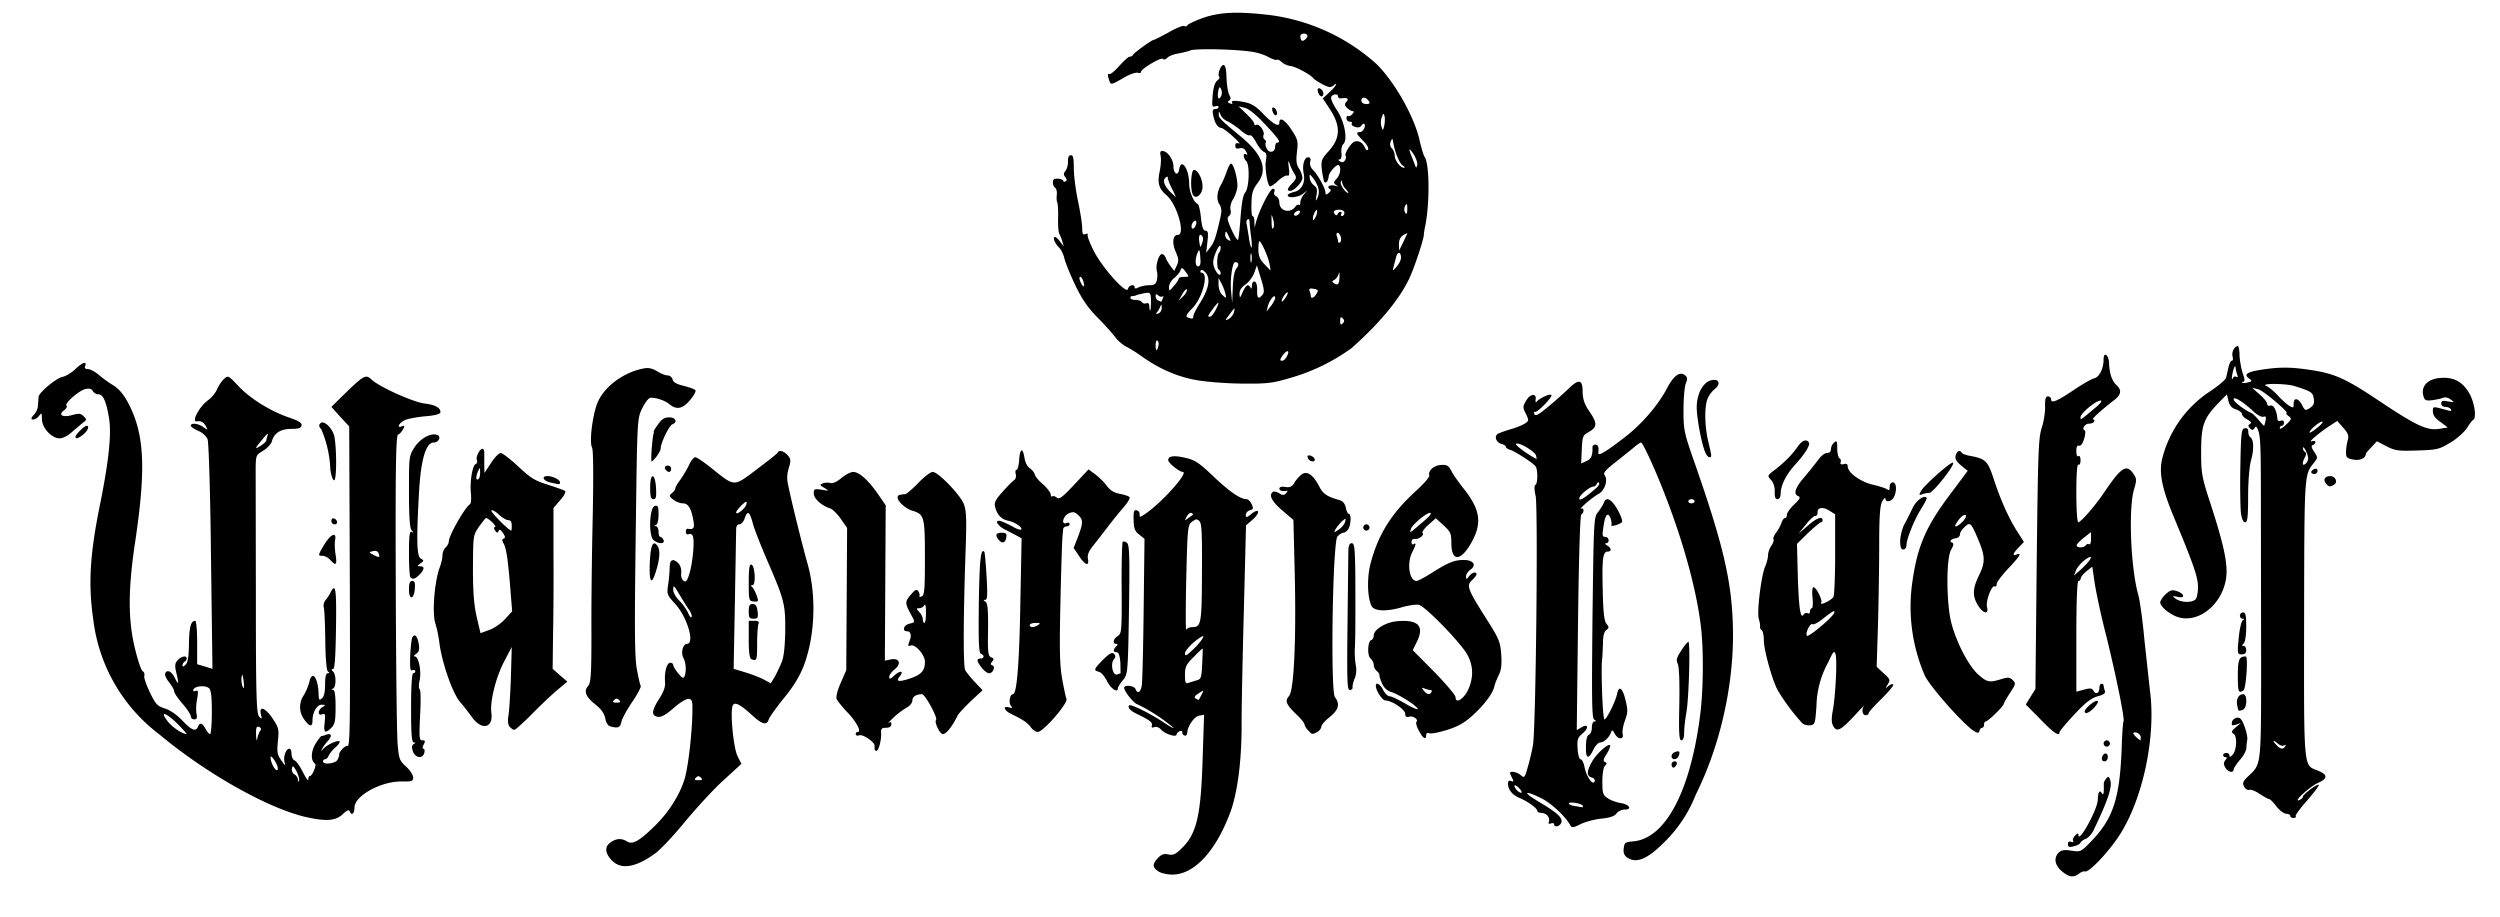 <svg xmlns="http://www.w3.org/2000/svg" version="1.0" viewBox="0 0 11920 4370">
  <defs/>
  <g >
    <path d="M9831 4154c-34-29-40-63-15-89 13-12 27-14 61-9 45 7 45 6 101-52 98-105 129-200 138-433 2-67 6-127 9-131 7-11-37-225-84-415-23-88-46-197-53-242l-12-81-27 21c-15 12-28 28-28 35-1 6-5 12-11 12s-10 95-10 264v264l37-10c30-8 38-7 45 6 11 20 28 11 28-15 0-10 5-19 10-19 6 0 10 4 10 9s3 16 6 25c4 11-5 18-34 26-30 8-58 29-111 86-39 42-71 80-71 85 0 23-29 3-92-62l-69-70 23-37 23-37 6-595c6-529 8-601 24-650 10-30 17-76 16-102-1-36 3-48 14-48 8 0 15 7 15 15 0 20 29 8 113-49 38-25 79-49 92-52 25-6 45-47 45-91 0-39 25-21 26 18 2 51 14 85 35 105 26 23 23 45-7 69-70 54-114 95-104 95 6 0 8 5 5 10-3 6-14 10-25 10-19 0-36 26-20 32 5 2 3 20-3 41-7 23-17 35-24 32-9-3-13 6-13 26 0 18 4 28 10 24s10 5 10 20-4 24-10 20-10 43-10 134c0 79 4 141 9 141 13 0 83-81 125-144 82-121 106-136 140-84 14 21 14 29 1 72-27 90-16 372 20 501 8 28 21 122 29 210l27 248c30 222-35 523-149 695-53 80-146 177-162 167-4-2-16 2-26 10-28 21-49 18-83-11zm376-639c0-15-26-30-35-20-4 4 22 30 34 35l1-15zm-255-830c28-32 21-40-14-13-17 13-35 35-40 48l-9 24 23-20c12-10 30-28 40-39zm-7-85c4-6 11-8 16-5 5 4 9-8 9-26v-32l-32 25c-18 14-34 30-36 36-5 15 34 16 43 2zm48-658c24-20 32-32 22-32-22 0-95 61-95 79 0 15-4 18 73-47zM5522 4154c-28-19-28-34-1-63 16-17 29-22 50-17 24 5 35-1 69-35 66-67 86-154 94-417l7-214-22 4c-24 3-57 50-58 81-1 11-7 17-13 14-7-2-12-9-11-15 2-6-4-9-12-6-8 4-15 11-15 16 0 15-52-1-73-22-10-12-24-17-33-13-12 4-15 2-12-8 5-14-11-26-69-54-33-15-49-32-39-42 7-7 97 37 164 81 29 20 50 31 47 26a816 816 0 00-170-111c-18-4-65-62-65-80 0-15 48-10 54 6 9 25 25 17 30-17 3-18 7-183 9-366l4-333-25-20c-21-16-26-29-27-70-1-40 2-49 14-46 9 1 15 10 15 20-2 15 2 14 30-5 82-58 206-198 175-198-16 0-69-43-69-56 0-20 27-24 82-11 45 10 65 23 133 88 77 73 129 109 158 109 8 0 19 11 25 24 9 20 8 25-9 29-10 3-19 13-19 22 0 14 4 14 27-5 39-31 43-5 5 28l-31 27-10 395c-6 217-11 463-11 545 1 178-19 336-55 431-69 184-172 294-275 294-25 0-56-7-68-16zm207-842c12-23 12-23-14-6-19 12-23 19-13 25 7 4 13 7 14 6l13-25zm-24-68c21-5 24-12 27-77 2-40 3-73 2-75 0-1-20 17-42 40-37 36-42 48-42 86 0 36 3 43 16 38l39-12zm27-197c8-15 7-17-5-10-36 21-77 63-77 79 0 14 8 10 36-17 20-18 40-42 46-52zm-47-57c42 0 45-15 46-259 1-186-1-235-12-246-12-12-17-11-36 3-20 16-21 26-27 272-3 140-3 249 0 243 3-7 16-13 29-13zm3-536c2-1-1-5-7-8-5-4-15 4-22 16-12 22-11 22 7 8l22-16zM2917 4102c-33-34-35-66-5-86 27-19 52-20 78-4 26 17 59-2 135-77 65-64 119-150 140-224 16-55 33-198 36-301 2-67 0-75-17-78-11-1-40 16-71 43-36 32-60 45-75 43-33-5-32-27 3-83 23-35 32-60 30-83-4-47 8-92 25-92 8 0 14 5 14 11s11 24 24 40c19 23 25 25 30 13 9-24 7-63-5-86-14-25-3-68 16-68 40 0 1-130-57-192-38-42-39-45-32-93 4-27 7-65 7-82 1-36 16-42 42-17 9 10 15 29 13 46s3 32 12 38c11 7 17-1 28-38 15-53 24-148 16-174-3-10-11-15-20-11-8 3-14-1-14-11 0-9 3-15 8-15 28 5 34-3 29-33-10-63-25-88-51-88-13 0-34-8-46-18-20-16-21-19-6-31 9-7 16-18 16-23s11-24 24-41c13-18 31-49 41-69 9-21 23-38 30-38s41 23 76 51c115 92 105 91 217 7 53-40 99-76 100-80 6-14 29-8 47 12 16 18 17 25 6 61-9 30-10 54-2 87 16 78 69 292 92 372 42 151 35 338-17 480-20 52-47 98-95 157-38 47-71 93-74 104-9 29-31 23-78-20-59-54-85-67-94-46-12 32 4 199 23 239l19 38-85 78c-47 42-129 132-184 198-54 66-118 134-142 151-94 68-163 79-207 33zm425-394c-9-9-15-9-24 0s-7 12 12 12 21-3 12-12zm386-553c10-26 15-78 16-150 1-125-5-147-89-340-28-66-58-141-65-168-16-59-25-65-39-27-5 17-17 30-25 30-10 0-16 9-16 23l-6 344-6 322 53 16c30 9 70 24 89 34l35 19 19-31c10-18 25-50 34-72zm-445-251c-10-14-30-47-45-72-24-41-28-44-28-21 0 15 12 36 29 53 16 16 35 42 42 59s15 25 17 18c2-6-4-23-15-37zm276-500c3-17 0-16-23 5-14 14-26 29-26 34 0 17 45-20 49-39z"/>
    <path d="M3583 3143c-9-3-13-32-13-94v-89h26c20 0 25 4 20 16-3 9-6 51-6 95 0 77-2 83-27 72zM3570 2915c0-28 4-35 19-35 14 0 20 9 23 35 4 31 1 35-19 35s-23-5-23-35zM3570 2777c0-66 3-88 13-85 17 6 22 98 5 98-8 0-9 3-3 8 6 4 15 22 22 39 11 31 10 33-13 31s-24-5-24-91zM7756 4087c-12-9-17-23-14-42 3-27 7-30 42-33 154-11 273-231 321-592 17-125 19-322 4-440-21-171-84-400-172-625-47-121-104-245-113-245-3 0-21 12-39 28l-89 71c-43 34-53 47-45 57 17 21 1 73-29 89-15 8-43 29-62 46s-29 29-22 25 12-1 12 8c0 8-4 16-10 18s-12 198-16 516l-6 513 21-12c32-21 39 0 8 27-25 21-28 30-25 74 2 29 8 50 14 50 7 0 15 17 19 37 8 45 40 90 48 69 3-8-2-16-14-19-25-7-24-30 2-76 22-38 76-87 86-78 3 3-4 22-16 41-16 25-18 35-9 39 10 4 11 7 1 18-8 7-13 39-13 76 0 56 3 64 26 79 14 10 42 20 62 23 42 7 56 31 18 31-13 0-31 8-38 18-9 13-31 21-71 25-32 3-77 15-100 26-38 19-42 19-51 4-23-42-95-108-141-129-82-39-85-27-6 20 89 53 114 77 105 99-7 18-34 24-34 7 0-5-7-7-15-4-10 4-14 2-10-7 7-20-10-41-34-43-12 0-21-5-21-9 1-12-44-45-84-62-36-15-56-40-56-70 0-11 5-15 15-11 13 4 13 2 5-14-5-10-10-21-10-24 0-12 34-5 51 10s19 13 33-37c9-30 20-77 25-105 14-75 25-1127 13-1189-7-30-7-51-1-53 11-4 12-72 1-88-10-15-96-71-121-79-12-3-21-10-21-15 0-4-9-10-20-13-26-7-37-36-19-48 8-5 37-15 64-23 28-8 58-21 68-28 17-12 17-15 2-46-15-29-15-34 2-62 19-33 50-36 45-5-2 11 1 16 5 10 13-16 62-39 70-32 8 9-69 87-79 81-4-3-5 2-2 10 5 12 19 4 65-34 33-27 76-66 96-85 51-50 69-47 69 13 1 36 8 58 33 95 38 55 37 74-4 97-28 15-30 21-33 83l-3 67 26-12c22-10 29-26 28-65-1-7 5-13 13-13 14 0 18 12 15 38-3 19 28 2 118-67 85-64 165-155 210-241 32-60 61-81 86-60 11 9 12 17 3 38-6 15-11 73-11 128 0 98 3 108 58 265 136 391 175 564 178 789 3 261-62 548-178 780a643 643 0 01-146 222c-84 85-138 108-183 75zm-210-246c-7-11-66-20-66-10 0 4 12 10 28 12l35 6c5 0 6-3 3-8zm-301-81c-10-11-20-18-23-15-7 6 18 35 31 35 5 0 2-9-8-20zm835-1370c0-5-7-10-15-10s-15 5-15 10c0 6 7 10 15 10s15-4 15-10zm-467-65c10-9 15-20 11-23-3-4-9-1-11 6-3 6-9 12-15 12-18 0-68 41-68 57 0 14 26-2 83-52zm-289-153c-6-20-82-65-96-56-7 5 57 52 99 73l-3-17zM9860 4025c0-11 5-15 16-11 8 3 12 2 9-4-4-6 1-17 9-26 11-11 16-12 16-3 0 43 90-119 92-166 2-39 8-50 19-34 6 10 9 7 10-11v-34c-1-4 4-15 11-23 10-13 13-12 19 5 12 32-9 95-79 241-9 18-26 37-38 41-12 5-23 13-25 19-2 5-16 13-31 16-22 6-28 4-28-10zM1460 3896c-183-42-477-208-701-395a806 806 0 01-314-545c-25-172-17-314 35-566 39-196 52-321 40-395-13-80-28-115-51-115-10 0-22-7-27-16-6-11-16-13-35-9-32 8-100 68-90 79 5 4-1 14-11 22-31 22-8 36 38 23 32-9 41-8 55 6 15 15 15 17-3 30l-52 44c-19 18-44 31-60 31-38 0-84-50-84-92-1-30-2-31-14-15s-36 24-36 11c0-3 7-12 15-20 8-9 16-27 16-42l3-40c2-21 84-89 114-95 15-3 42-19 60-36 34-33 58-41 48-16-4 10 1 15 14 15 11 0 34 13 52 28 18 16 48 37 66 48 38 22 70 68 100 144 51 132 53 291 7 600-35 231-35 377-1 514 13 54 29 102 36 106s11 14 8 22c-3 7 9 42 26 78 28 58 35 66 72 78 26 8 58 31 84 58 43 46 64 54 74 29 8-22 21-18 36 10 7 14 17 25 22 25 4 0 8-47 8-104 0-78-4-107-14-115-18-15-68-10-74 7-2 7 2 10 11 6 12-4 13 2 7 38-5 24-6 55-3 71 4 20 2 27-11 27-9 0-16-6-16-14s-18-36-40-61-40-52-40-60c0-7-11-26-24-42-12-15-21-34-19-40 8-23 30-14 47 20 18 37 20 29 6-28-7-32-6-43 7-57 17-19 43-24 43-9 0 6-4 13-10 16-5 3-10 11-10 18s6 6 15-4c11-10 15-39 16-99 1-80 9-110 30-110 5 0 9 46 9 103v104l37 11 36 11-7-534c-3-305-11-546-16-560-6-15-24-32-45-41-19-8-35-19-35-24 0-15 33-12 59 6 22 16 23 16 12-5-11-19-23-25-43-22-27 4 13-71 53-100 17-12 37-36 44-53s22-39 33-49c19-18 21-17 68 33 56 60 154 121 243 151 46 16 61 25 59 38-3 12-15 16-50 16-51 0-82 21-92 60-3 12-22 32-41 44-34 20-35 22-36 83l1 616c0 482 3 556 16 569 13 14 14 13 8-11-10-43 21-32 56 20 29 44 31 51 25 108-5 52-3 65 16 91 19 28 21 28 15 6-5-26 8-61 24-61 6 0 10 11 10 25s7 28 15 31 26 29 40 57 25 43 25 34 3-17 8-17c11 0 33-53 24-59-21-14-20-57 2-94 13-21 26-38 30-38 3 0 13-2 21-6 26-9 30 6 8 30-11 12-23 29-27 37-7 13-6 13 6 0 17-19 69-43 77-35 3 4-6 17-20 29s-28 30-32 39c-3 9-11 17-17 17-5 0-10 5-10 10 0 18 59 11 69-7 5-10 9-20 8-23-2-15 29-47 40-43 12 5 13-117 11-759l-3-765-43-46-42-47 62-61c94-91 102-95 130-69 35 34 197 107 252 114 51 6 76 20 76 41 0 9-24 16-74 20-41 4-84 12-97 19-27 13-39 39-14 29 15-5 16-3 6 15-6 11-16 22-23 24-10 4-13 149-11 704 1 384 5 733 9 774 6 68 9 77 40 105 19 17 34 41 34 52 0 18-6 20-57 19-99 0-223 69-223 125 0 29-14 40-23 17-3-9-14-4-34 15-33 31-78 34-173 13zm-46-218c-15-27-19-30-22-14-2 11 3 23 12 28s16 17 17 26c0 9 3 12 5 5 3-6-3-27-12-45zm-103-49c-12-19-21-27-21-18 0 25 24 69 33 60 5-5-1-24-12-42zm-70-145c6-8 4-14-6-18-12-4-15 3-14 37 1 28 3 33 6 17 3-14 9-30 14-36zm-390-28c-57-58-93-70-53-19 21 29 68 61 92 63 2 0-15-20-39-44zm310-213c-4-28-6-32-9-15-3 22 3 52 11 52 1 0 1-17-2-37zm644-605c-4-10-14-14-27-10-20 5-20 5 3 18 28 14 32 13 24-8zm-535-538c0-5 3-17 7-27 3-10-8-1-25 21-39 47-40 51-7 30 14-9 25-20 25-24zM10920 3890c0-5-9-10-19-10-11 0-32-16-47-35-14-19-30-35-35-35-4 0-24-11-44-24-20-14-42-23-50-20-7 3-19-4-25-15-9-19-6-26 24-54 58-56 57-45 57-547l-1-680c0-347-1-390-15-423-6-15-10-16-16-5-7 10-11 10-21 0s-10-14 0-21c9-5 5-11-13-21-14-7-25-19-25-26 0-6-13-17-29-22-21-7-31-19-36-41l-7-31-42 43c-69 72-81 105-81 232 0 104 3 119 48 257 67 207 83 294 68 362-28 124-144 204-238 164-37-16-73-48-73-66 0-8 12-26 26-39 21-19 31-22 52-15 38 12 43 37 6 28-27-6-28-5-10 9 24 18 77 20 94 3 7-7 12-33 12-59 0-47-20-105-114-331-56-134-72-209-58-275a540 540 0 01231-328c39-26 73-55 75-64l11-48c4-18 11-33 16-33 6 0 7-9 4-20-6-20 9-50 25-50 4 0 8 20 8 44 1 24 8 62 15 85 10 26 11 41 4 41-6 0-8 2-6 5 3 2 15 2 27-2 21-5 21-6 5-19-29-21-5-33 86-45 62-8 106-8 172 0 147 19 192 38 374 160 173 115 221 136 281 125l35-6-35-26c-25-17-36-33-36-50 0-26-3-25 69-6 17 5 22 4 17-4-4-7-16-12-27-12s-19-7-19-16c0-13 7-15 33-10 30 5 31 5 12-9-11-9-26-12-35-9-8 4-32 9-52 12-33 4-38 1-44-23-11-45 23-79 82-83 65-5 107 19 139 76 24 43 34 116 17 124-4 2-17 19-29 38s-47 51-79 70c-55 33-64 35-159 38-89 3-105 1-146-20l-46-24-26 28c-15 15-27 30-27 33 0 20-29 33-61 26-30-6-34-11-33-37 0-16 4-41 8-55 6-22 2-33-21-59l-29-33-40 26c-52 35-103 79-81 71 9-3 17-2 17 4s-6 12-12 14c-9 3-8 12 6 32 18 28 18 29-3 55-44 55-44 48-45 737-1 733-4 701 65 728 49 20 49 38 1 59-37 16-123 94-89 82 9-4 17-11 17-16 0-11 69-63 76-57 3 3-22 36-55 74-33 37-58 71-55 76 3 4-2 8-10 8-9 0-16-4-16-10zm-24-332c5-7 3-8-5-4-7 5-21 0-32-10-23-20-26-12-3 10 18 19 30 20 40 4zm109-1375c-1-21-24-63-25-46 0 6 5 15 10 18 7 4 7 12 0 25-15 28-13 45 3 31 8-6 13-19 12-28zm69-172c-6-7-57 33-62 49-3 7 11 0 31-16 20-15 34-30 31-33zm-162-27c-9-7-14-14-10-14 17 0-110-108-135-114l-29-7 36 32c20 17 36 37 36 45 0 7 6 11 14 8 16-6 31 21 35 65 1 7 7 11 16 7 9-3 15 0 15 9 0 8-4 15-10 15-5 0-10 5-10 12 0 6 13-1 30-17 27-26 28-29 12-41zm-110 22c4-18 1-23-9-19-8 3-29-7-46-23-55-51-97-76-97-60 0 12 49 49 84 65 6 2 21 17 34 32 13 16 25 29 27 29 1 0 5-11 7-24zm230-105c-4-30-12-35-91-60-40-13-167-14-136-1 11 4 37 25 56 46 20 22 45 44 56 50 17 10 19 9 19-9-1-32 21-31 39 2 15 30 17 30 39 16 17-11 22-22 18-44zm-369-104c7 4 8 0 4-11-4-10-7-25-8-34-1-10-4-7-9 8-9 28-12 63-3 42 2-6 10-9 16-5z"/>
    <path d="M10610 3659c-9-15-8-24 1-35 8-10 8-14 0-14-6 0-11-4-11-10 0-5 7-10 15-10s15 5 15 12c0 8 4 8 14-2 21-21 24-89 6-101-13-8-11-13 10-31l25-21-23 8c-20 6-23 4-20-12 2-10 12-19 23-21 16-2 24 7 37 42 9 24 15 53 13 63s-4 28-4 40c-1 12-14 38-31 56-16 19-30 40-30 46 0 19-29 12-40-10zM7970 3645c0-8 7-15 15-15 9 0 12 6 9 15-4 8-10 15-15 15s-9-7-9-15zM10022 3613c5-25 28-28 28-4 0 12-6 21-16 21-9 0-14-7-12-17zM7970 3606c0-8 7-17 16-20 21-8 26-3 18 18-8 20-34 21-34 2zM1969 3583c-7-20-6-28 3-35 10-6 10-8 1-8-10 0-13-40-13-165 0-103 4-165 10-165s10-4 10-10c0-5-6-7-14-4-10 4-12-10-10-72 2-42 7-80 10-85 11-19 23-8 30 28 5 29 3 39-11 50-11 7-14 13-7 13 18 0 32 70 23 113-5 21-5 39 0 43 5 3 6 58 2 125-5 108-4 119 11 119 14 0 15 4 6 20-6 12-7 20-1 20 5 0 7 9 4 20-8 29-42 25-54-7zM7562 3559c0-33 5-52 14-56 8-3 14-18 14-34s5-29 13-29c9 0 8-3-2-9-11-7-12-91-8-486 6-467 6-479 27-504 11-14 23-34 27-43 10-33 37-19 66 33 16 29 25 55 20 59-12 12-56 23-50 14 2-5 1-20-4-33-13-33-26-17-34 42-6 39-5 47 9 47 19 0 22 30 4 30-7 0-5 5 5 11 21 12 22 29 2 29-23 0-27 37-23 188 2 103 7 143 18 157 13 15 12 19-1 29-11 8-16 28-16 66l-3 65c-8 33 1 295 10 295 11 0 55-90 61-124 8-39 26-25 39 30 12 49 12 61-2 99-9 24-14 53-11 64 7 29-23 28-38-1-10-18-13-19-17-8-8 25-34 50-52 50-9 0-24 16-33 35-24 49-37 43-35-16zM4170 3570v-15c1-16-55-55-72-49-10 3-18 1-18-5s4-11 9-11c20 0-5-48-48-93-25-26-49-56-52-65-4-10 5-44 20-77l26-60 2-339 2-339-30-43c-16-23-39-46-51-50-41-13-78-47-78-71 0-22 3-23 38-18 36 6 37 6 12-9-22-13-23-15-7-21 9-4 26-5 36-2 12 3 32-6 53-24 18-15 43-28 55-29 29 0 72 38 118 104l38 55-2 370-2 371 29-6c41-8 51 21 17 48-14 11-25 27-25 35 0 13 5 12 25-7 27-25 47-21 25 5-21 25-5 28 49 10s71-37 71-80c0-33-47-86-68-77-12 4-14 1-8-14l8-24c2-20-4-30-17-30-25 0-17-29 10-36 30-7 30-5 5-51-26-48-25-56 5-90 20-23 26-25 34-13 5 8 7 18 5 22-3 4 2 5 10 2 14-5 16-33 16-185 0-196-3-207-60-224-31-9-70-44-70-62 0-12 4-14 37-17 6-1 34-25 62-54 27-28 58-52 68-52 26 0 129 107 148 152 12 31 14 66 10 195-12 330-13 578-3 598 6 11 27 37 47 58l36 38-56 52c-30 29-58 59-62 67-28 56-55 90-72 90-14 0-41-57-32-67 10-9-52-123-67-123-28 0-46 12-46 31 0 10-12 25-27 33a362 362 0 00-90 76c14-10 17-10 17 4 0 10-9 16-25 16-21 0-25 5-24 23 3 30-11 87-22 87-5 0-9-4-9-10zm245-649c0-31-3-44-8-35-4 8-15 14-24 14-15 0-15 2 0 18 10 10 17 26 17 35s3 17 8 17c4 0 7-22 7-49zM10030 3545c0-8 7-15 15-15s15 7 15 15-7 15-15 15-15-7-15-15zM8007 3358c2-109-1-181-8-194-8-16-5-28 17-62 15-23 31-42 34-42 10 0 3 266-9 335-6 33-11 77-11 98 0 24-5 37-13 37-11 0-13-35-10-172zM6766 3485c-11-19-16-38-13-42 12-11-13-31-33-26-15 4-20 0-20-14 0-20-64-63-94-63-15 0-46-47-46-70 0-20 20-9 35 20 9 17 23 30 31 30 9 0 42 16 75 35 32 19 59 30 59 26 0-13-86-68-125-81-22-7-37-21-46-43-8-18-13-35-12-39 1-3-4-12-12-18-8-7-15-20-15-30s-7-23-15-30c-17-14-14-82 3-88 7-2 12-12 12-22 0-28 56-63 111-68 100-9 131 22 96 95l-21 43 102 103c56 57 102 112 102 121 0 36 44 6 64-44 22-55 20-107-7-157-28-54-200-231-231-239-13-3-47 2-77 10-75 23-136 21-149-4-20-38-23-132-6-200 36-139 98-240 216-348 38-34 67-68 65-75-8-22 23-49 56-50 28-2 36 3 49 28 8 17 35 55 59 85 77 97 88 161 41 249-53 99-100 103-100 9 0-44-4-53-37-83l-37-34-36 32c-20 18-32 35-27 38 4 3 2 11-5 17-13 10-18 12-38 12-5 0-10 7-10 16 0 8 5 12 10 9 14-9 12 1-6 37-27 52-15 138 20 138 7 0 39-17 72-38 79-50 108-62 153-62 47 0 63 25 31 47-11 8-20 22-20 31 1 16 2 16 14 0 14-19 36-24 36-10 0 5-9 17-21 28-28 25-22 42 62 175 67 105 72 117 77 180 3 51 0 75-13 100-9 19-18 42-20 52-7 33-46 85-100 135-40 37-71 55-124 72-39 12-77 20-86 16-9-3-15 0-15 9 0 25-15 17-34-20zm59-185c3-5 2-10-4-10-5 0-18-3-28-7-16-6-16-5-4 10 15 19 27 22 36 7zm-33-818c21-17 34-33 29-36-12-8-88 55-94 77-6 21-11 24 65-41zM6237 3482c-10-10-17-23-17-28 0-6-16-26-36-45-52-50-59-67-38-90 24-26 35-276 27-597l-6-243-54-46c-50-43-65-74-43-88 5-3 18 0 29 7 17 10 23 10 33 0 7-8 9-13 3-12-21 4-35 0-35-11 0-7 12-10 29-7 23 3 32-1 45-24 10-15 26-33 37-39 25-13 52 8 80 62 17 34 37 47 97 64 15 4 25 17 29 36 3 16 9 29 14 29 12 0 11 47-1 71-6 10-17 19-24 19s-20 8-29 18c-23 25-34 737-12 766 25 33 18 60-25 95-22 17-40 38-40 46s-9 19-19 25c-25 13-25 13-44-8zm176-993c5-20 5-20-15-3-11 11-24 27-30 37-9 17-8 18 15 2 14-9 27-25 30-36zM9414 3487c-47-27-213-214-237-267a827 827 0 01-58-451c24-167 65-261 183-417l80-107-32-26c-24-21-30-32-25-48 7-22 20-27 29-12 3 5 22 12 42 15 72 14 82 24 110 110 33 101 72 187 112 250l32 50-25 26c-28 30-32 42-10 34 27-11 16 8-40 67-30 32-55 65-55 74s-4 14-9 11c-14-9-44 70-37 98 10 38-18 33-43-8-27-43-26-79 4-141 31-63 31-91-1-168-36-86-40-90-67-64-13 12-23 28-22 36 0 7-8 15-18 17-24 3-35 16-20 21 10 3 8 13-5 36-23 44-22 254 2 347s82 204 127 245c43 38 53 41 111 23 33-10 41-9 55 5 15 15 14 19-12 59-16 24-30 48-31 54-2 13-75 83-86 84-5 0-8 7-8 15s-4 15-9 15-11 6-13 14c-2 12-7 12-24 3zm-55-1001c12-13 18-27 13-30-9-5-30 14-46 42-12 21 9 13 33-12zM1548 3445c4-39 2-45-12-39-22 9-21-22 2-35 15-9 15-10-4-11-23 0-44 36-44 75 0 33-14 31-39-4a99 99 0 01-2-117c10-17 22-45 26-63 13-58 42-20 44 58 1 29 3 32 16 21 10-8 15-31 15-66 0-36 4-54 13-54 8 0 9-3 1-8-7-4-12-58-13-147-1-77-4-148-7-158s0-25 7-34c7-8 18-24 24-36 25-51 30-23 27 168-2 139-6 195-14 195-9 0-9 3 0 12 16 16 15 75 0 81-10 4-10 6 0 6 8 1 12 24 12 81 0 67-3 83-20 100-30 30-38 24-32-25zM4916 3469c-15-22-37-37-93-64-36-17-45-41-12-32 16 4 18 3 9-8-12-15-5-55 10-55 18 0 30-141 35-434l6-309-23-13-54-28c-39-19-56-51-21-41 12 4 37 16 56 26 18 11 36 17 40 14 9-9-29-35-61-42-33-6-54-29-63-65-6-22 1-35 37-75 23-26 48-51 55-55 6-5 9-17 6-28s-1-20 4-20 10-19 12-42c3-58 17-68 25-19 3 24 14 46 27 54 11 8 21 21 23 29 1 8 18 30 39 47 20 18 37 40 37 49 0 8 3 12 7 9 3-4 13-1 21 5 12 11 26 0 83-60l69-74 30 22c16 12 42 36 56 55 18 24 36 35 65 40 21 4 42 11 45 16 3 6-12 29-33 53s-53 64-71 88l-66 85c-25 30-32 48-29 67 8 38-13 32-42-13l-26-38 21-54c25-67 25-81 0-104-17-15-24-16-45-7-27 13-37 56-10 46 8-4 15-1 15 5s-7 11-15 11-15 6-16 13l-4 47c-1 19-6 159-9 310-5 217-3 292 8 355 8 44 17 88 21 97 8 21-110 157-137 158-9 0-24-10-32-21zm34-489c12-8 9-10-12-10-16 0-28 5-28 10 0 13 20 13 40 0zM2430 3465c-8-9-10-28-6-52 4-21 9-103 12-183l4-145-34 65c-41 76-71 195-63 250 9 70-44 84-90 23-15-21-42-56-61-78-35-42-85-186-97-280-3-27-12-70-20-95-15-52-3-196 21-263 8-20 14-48 14-61s7-29 15-36 15-20 15-29c0-27 76-161 100-176 6-4 8-27 5-56-5-55 8-132 24-137 5-2 8-9 5-17-7-16 13-55 27-55 5 0 9 10 8 23v57l1 35 31-47c17-27 38-48 46-48 9 0 46 29 84 64 58 55 79 68 141 87 40 13 77 26 82 30 5 5-5 24-23 44l-32 37v216c1 120 0 292-2 384l-2 167 35 31 35 30-50 42c-27 23-82 75-121 115-40 40-76 73-82 73-5 0-15-7-22-15zm-22-513l34-37-7-85c-11-147-20-214-33-237-9-16-9-22 0-25 8-3 7-11-4-27s-17-19-21-9-8 10-16-2c-7-10-7-16 0-18 8-3-32-42-44-42-2 0-17 19-33 41-28 41-28 42-29 198 0 116 5 176 18 233l18 77 41-15c23-8 57-31 76-52zm32-447c0-17-6-25-17-25-9 0-29-12-45-27-15-14-31-23-35-19-6 6 81 94 95 96 1 0 2-11 2-25zm-151-253c0-24-1-25-9-7-12 28-12 47 0 40 6-3 10-18 9-33zM8740 3460c-8-15-8-37-1-73 13-72 22-248 12-271-6-15-12-7-33 40a446 446 0 00-57 209c-6 84-7 90-29 93-13 2-30-2-38-9a964 964 0 01-119-160c-26-50-65-190-65-236 0-23-5-45-10-48-6-4-10-12-8-18 1-7-2-23-6-36-10-30 11-205 30-249 8-18 14-43 14-55s7-33 16-45c8-12 13-26 10-31s3-19 13-32 21-34 25-46c4-13 12-23 17-23s9-7 9-16 16-31 35-49c26-25 31-34 20-39-26-10-16-40 28-91 24-28 53-65 66-82 12-18 31-33 42-33 12 0 19-7 19-19 0-10 7-24 15-31 13-11 15-7 15 28 0 23 5 44 11 47 6 4 8 13 5 20-3 8 2 11 15 8 13-4 19 0 19 11 0 30 62 74 120 87 30 7 61 17 68 22 9 7 12 4 12-12 0-12 6-21 15-21 18 0 20 41 5 71-12 21-40 26-40 7-1-7-7-2-15 12-11 19-15 68-15 215 0 105-3 276-6 382l-6 192 33 31c31 28 33 32 20 53-13 20-13 21 3 8 9-8 19-11 23-7 4 3-21 33-55 67-34 33-62 64-62 69 0 6-7 10-15 10-16 0-20-29-7-45 4-6-19 18-51 53-63 66-80 74-97 42zm5-537c6-17-6-10-57 30-20 16-41 27-46 23-11-7-35 42-27 55 7 10 121-86 130-108zm-126 1c6 4 11 0 11-8 0-9 4-16 9-16 4 0 6-22 3-50-3-30-1-50 5-50 13 0 43 61 37 72-12 19 45-7 58-26 4-6 8-97 8-202v-192l-26-16c-30-21-60-17-58 7 1 9-4 17-11 17s-28 19-46 43l-34 42 43-37c41-37 72-49 72-28 0 6-3 10-7 10-5 0-32 23-62 51l-53 52 4 156c5 154 13 205 28 181 4-7 13-9 19-6zM2909 3463c-10-2-20-19-23-38-5-23-19-44-46-65-47-37-58-65-36-89 13-15 16-52 16-252-1-129 2-376 6-550 4-201 3-323-3-335-15-27 4-168 29-221 35-74 123-138 216-156 23-5 41-1 65 13 17 11 40 20 50 20 11 0 21 9 24 19 3 14 20 23 54 31 27 7 52 16 55 21 3 6-9 27-28 49-35 41-63 45-98 16-19-17-71-33-90-29-9 2-26 25-39 52-23 48-23 52-30 612-6 445-5 577 6 632 7 38 15 73 18 77 3 5-15 39-40 76s-49 80-52 95c-5 28-16 33-54 22zm43-125c-9-9-15-9-24 0s-7 12 12 12 21-3 12-12zM9940 3392c0-14 48-54 60-50 7 2 1 14-14 31-24 26-46 35-46 19zM10667 3363c-6-30 7-53 29-53 20 0 19 66-2 74-22 8-21 9-27-21zM10670 3221c0-77 6-91 38-91 12 0 1 154-11 162-24 15-27 7-27-71zM5279 3249c-11-23-29-44-40-46-26-7-24-12 21-58 30-30 43-36 51-28 9 9 9 16 0 27-18 21-5 79 16 72l16-6-1-50c-3-35-8-50-18-50-17 0-18-12-2-28 9-9 9-12 0-12-19 0-14-24 7-37 19-12 20-25 19-228-1-118 2-218 5-221 4-4 13-2 21 5 11 10 13 63 9 319-5 305-6 307-29 335-13 16-24 33-24 38 0 25-32 4-51-32z"/>
    <path d="M6425 2973l4-350c1-22 6-33 16-33 13 0 15 22 17 133 1 176 1 312-2 367-2 25 1 61 4 80 5 21 3 47-5 65-7 17-11 36-10 43 1 6-5 12-13 12-13 0-14-41-11-317zM4681 3184c-25-32-26-44-6-44 18 0 20-16 2-23-10-4-12-55-10-238 3-204 9-268 26-248 3 2 7 55 11 117 5 87 4 112-6 112s-10 2 1 9c10 7 13 38 12 134-2 108 0 125 15 131 13 5 14 9 5 20s-9 15 0 18c17 6 4 38-15 38-8 0-24-12-35-26zM10674 3043c4-43 13-81 19-85 9-6 9-8 0-8-7 0-13-7-13-15s7-15 15-15c12 0 15 14 15 68 0 40-5 73-12 80-9 9-9 12 0 12 7 0 12 9 12 20 0 14-7 20-21 20-21 0-22-3-15-77zM1950 2811c0-30 4-41 16-41 11 0 14 9 12 37-4 52-28 56-28 4zM3098 2688c4-90 15-115 37-85 14 20 11 64-9 126-20 63-31 46-28-41zM1957 2753c-4-3-7-55-7-115 0-84 3-108 13-102s10 4 0-7c-9-9-13-61-13-184 0-169 0-171 27-213 28-42 78-70 108-58 20 7 7 36-17 36-37 0-61 79-70 235-13 233-11 307 8 318 16 9 16 11-1 23-17 13-17 14-2 14 23 0 21 16-3 40-21 21-32 24-43 13zM1575 2670c-10-11-26-20-37-20-23 0-23-1 9-55 31-49 58-61 51-21-3 14-2 45 2 70 8 51 2 56-25 26zM9060 2578c1-24 10-59 20-78 11-19 28-54 39-77 17-36 54-64 67-50 3 3-9 26-26 53-33 53-70 144-70 174 0 11-7 20-15 20-11 0-15-11-15-42zM3117 2576c-26-20-21-159 6-164 14-3 17 4 17 41 0 27-5 47-12 50-10 4-10 6 0 6 6 1 12 12 12 26s4 25 9 25 11 7 15 15c7 19-22 20-47 1zM4763 2575c-20-22-15-35 13-35 20 0 25 4 22 22-4 26-19 32-35 13zM6500 2515c0-8 7-15 15-15s15 7 15 15-7 15-15 15-15-7-15-15zM1580 2484c0-9 5-14 12-12 18 6 21 28 4 28-9 0-16-7-16-16zM10685 2448c-3-24-5-124-3-223 3-162 5-180 21-183 11-2 17 3 17 17 0 11 4 22 9 25 17 11 19 58 4 110-8 31-14 100-14 174 0 97-3 122-14 122-9 0-16-16-20-42zM3100 2324c0-73 24-70 28 4 2 42 0 52-12 52-13 0-16-12-16-56zM8462 2345c1-22-6-43-17-56-19-20-19-21 15-47 49-38 83-72 109-109 22-33 44-42 56-23 7 12-18 53-68 108-42 47-67 98-67 137 0 15-6 25-15 25-10 0-14-10-13-35zM9159 2342c15-28 143-142 153-136 12 8-95 144-113 144-10 0-25 3-34 7-15 5-16 3-6-15zM11090 2305c-15-18-5-35 21-35 24 0 37 29 18 41s-25 11-39-6zM2626 2301c-35-7-47-31-16-31 26 0 60 17 60 30 0 11-1 11-44 1zM1575 2238a534 534 0 00-43-191c-12-13-13-20-4-29 17-17 60 27 67 66 11 70 10 206-2 206-6 0-14-23-18-52zM11020 2251c0-5 7-11 15-15 9-3 15 0 15 9 0 8-7 15-15 15s-15-4-15-9zM3177 2243c-12-11-8-23 8-23 8 0 15 7 15 15 0 16-12 20-23 8zM3107 2143c3-32 6-64 8-71 3-7 3-13 2-15-1-1 8-17 21-34 17-25 31-33 53-33 31 0 41 23 15 33-16 6-56 90-56 116 0 14-34 61-44 61-1 0-1-26 1-57zM6236 2184c-4-11-1-14 11-12 9 2 18 9 21 16 6 18-25 15-32-4zM8129 2153c-18-47-39-162-39-211 0-60 27-114 63-127 41-14 56 13 23 40-14 11-30 33-35 48-15 40-13 131 4 202 17 73 18 75 5 75-6 0-15-12-21-27zM360 2082c0-10 43-52 53-52 15 0 6 23-15 41-25 20-38 24-38 11zM5715 1814c-93-14-186-54-270-114-22-16-55-37-73-46s-43-30-55-47c-12-16-50-59-84-93-47-48-74-87-107-156-24-51-47-108-51-126s-15-41-24-50c-21-20-34-52-21-52 5 0 16 10 25 23l17 22-7-25c-4-14-11-29-14-35-4-5-7-39-6-75s-1-69-4-75c-3-5-4-22-2-37 1-14-2-29-8-33-6-3-11-15-11-25 0-15 6-19 25-18 14 1 25 6 25 11 0 4 5 5 10 2 8-5 7-11-1-21-9-11-8-18 1-29 7-9 13-29 12-45 0-20 4-30 14-30 11 0 14 15 14 63 0 34 9 104 20 156s20 110 20 129c0 27 3 33 16 28 8-3 13-2 10 3s10 40 29 77c40 80 157 210 163 182 4-19 32-25 32-8 0 7 6 7 19 0 11-5 33-10 50-10 24 0 32-5 37-24 3-14 3-33 0-43-7-24 7-76 22-81 7-2 15 5 19 15 3 10 15 29 24 42l18 23 12-26c10-21 9-33-5-65-19-42-14-81 10-81 38 0-4-147-55-190-36-31-43-58-32-111 6-28 8-61 5-75-4-17-2-24 8-24 24 0 53 40 53 73 0 35 22 49 27 16 9-60 48-4 48 68 0 36 22 89 40 95 5 1 13 31 16 66 5 45 11 62 22 62 12 0 14 10 9 53l-6 52 19-25c19-24 27-47 48-139 8-35 7-49-4-67-16-23-11-63 11-99 6-11 17-37 24-57 7-21 16-38 21-38 11 0 30 66 30 105 0 17-9 44-19 62-12 18-17 40-14 53 4 13 0 25-7 30-11 7-8 20 12 65 14 31 28 53 31 48 3-4 8-53 12-108 5-65 12-106 22-117 19-21 23-132 5-150-15-15-16-42-1-32 8 5 8 1 0-14-7-14-17-18-31-15-14 4-20 0-20-12s5-15 17-11c9 4-4-11-28-33s-49-40-55-41c-17 0-31-21-39-58-5-25-3-32 9-32 9 0 16-4 16-10 0-5-7-7-16-3-15 5-16-1-12-52 3-38 11-62 21-70 9-7 14-15 11-18-11-10 6-57 19-57 9 0 14 18 15 60 1 34 7 70 13 82 8 15 8 22-1 28-8 5-7 9 5 13 9 4 13 3 10-3-8-12 18-12 68-1 26 6 53 24 80 54 46 48 77 65 77 42 0-30 27-14 58 34 30 45 32 54 26 105-5 43-3 61 10 80 9 14 16 34 16 44 0 20-39 62-58 62-18 0-15-11 10-37 20-21 21-26 9-46-8-12-18-33-22-47-7-18-8-13-4 18 4 33 2 43-7 39-7-2-28 9-45 26-18 17-35 28-39 25-13-13-24-92-18-124 5-26 2-35-10-40-9-4-26-24-37-46-11-21-24-36-30-33-5 4-26-8-45-25-20-17-47-35-60-41-14-5-29-19-34-31-7-18-9-19-9-5-1 19 8 28 104 107 105 87 131 157 82 222-23 30-29 48-30 97-1 34 1 61 5 61 5 0 9 12 9 28l1 27 7-26c12-51 66-158 80-159 8 0 11 6 7 15-3 9 1 18 9 21 8 4 15 16 15 29 0 41 50 55 76 21 6-9 14-13 17-9 4 3 7-2 7-12s8-28 18-39c17-21 17-21-4-3-22 18-74 24-74 8 0-5 14-12 31-16 35-8 54-44 45-88-8-39 3-77 21-77 11 0 14 7 10 21-3 13 2 28 14 40 23 23 59 88 59 108 0 11 3 11 15 1s13-15 4-20c-16-11 5-21 28-14 14 5 15 4 3-4-12-9-12-13 3-30 17-18 23-53 11-64-9-9-48 34-49 54-2 20-12 34-20 26-3-3-8-28-12-55-5-47-3-53 30-90 60-65 61-123 5-207l-31-47 32-29c30-28 45-54 17-31-11 9-22 8-52-8-20-11-40-24-43-29-12-16-82-54-106-57-14-1-34-10-44-19-9-9-20-14-23-11s-21-3-40-13c-19-11-57-23-84-26-84-12-264-15-287-6-12 5-39 11-59 15-21 3-44 12-52 20-8 9-17 11-21 6-6-11-105 47-105 62 0 5-6 7-14 4s-34 5-58 18c-77 44-71 44-83 6-4-14-3-21 3-18 5 4 27-14 48-38 22-24 44-45 51-45 6 0 13-3 15-8 4-10 90-72 99-72 4 0 35-16 70-35 34-20 68-34 75-31s14 1 16-4 36-21 75-35c79-27 159-31 303-15a940 940 0 01524 236c89 89 182 255 206 369 8 33 17 65 22 72 24 31 26 220 3 333-3 14-6 32-6 40-2 24-40 141-66 200-44 99-142 219-279 340a936 936 0 01-299 144c-77 23-108 26-215 25-69 0-165-7-215-15zm423-119c14-30-6-26-26 5-10 16-10 20 1 20 8 0 19-11 25-25zm-615-45c3-11 1-23-4-26s-9 6-9 20c0 31 6 34 13 6zm879-132c-9-9-12-7-12 12s3 21 12 12 9-15 0-24zm-519-28c7-26 5-26-22 11-21 28-21 30-3 20 11-6 22-20 25-31zm-193 17c0-7 14-35 32-63 41-65 51-114 27-143-10-12-20-17-24-11-3 5-2 10 3 10 37 0 7 118-43 170-26 26-33 39-23 43 22 9 28 8 28-6zm105-27c23-44 18-48-10-10s-29 40-15 40c5 0 16-13 25-30zm-256-14c0-14-2-16-6-6-3 8-10 21-16 28-7 9-6 11 7 6 9-3 16-16 15-28zm-51-29c-1-41-3-43-27-40-14 3-33 7-41 10-8 4-18 5-22 5-5-1-8 3-8 8 0 6 11 10 24 10 14 0 28 5 31 11 4 6 13 8 21 5 9-3 14 2 14 14 0 11 2 20 4 20s4-19 4-43zm592-17c0-22-26 8-35 40l-6 25 20-25c11-14 21-32 21-40zm-536 3c4-10 4-14 0-10s-13 2-21-4c-10-9-13-8-13 4 0 8 6 18 13 20l13 6c1 1 5-7 8-16zm352-144c13-15 10-29-7-29-13 0-25 84-19 140l5 55 3-75c2-47 8-80 18-91zm244 117c0-5-7-1-15 10-8 10-14 24-14 29 0 6 6 1 14-9 8-11 15-24 15-30zm-481-15c-2-6-12 4-22 22l-18 32 21-21c13-12 21-27 19-33zm183 17c-3-12-11-34-19-48l-13-25v32c0 17 7 39 16 47 21 21 23 20 16-6zm107-38c5 0 12 6 14 13 3 6 6 2 6-11 1-14 6-22 14-19 7 2 12 19 11 41-1 39 6 45 26 21 9-11 8-27-8-77l-19-63-13 36c-7 20-26 44-41 55-19 13-29 27-29 44 1 23 2 23 15-7 8-18 18-33 24-33zm328 41c10-16 9-20-13-24-19-3-24-1-20 10 3 8 6 19 6 24 0 15 15 10 27-10zm-657-73c0-4 11-8 25-8 26 0 26 0 8-24-16-22-19-22-25-6-3 9-17 26-30 36-13 11-24 29-24 42 0 22 1 22 23-5 13-14 23-30 23-35zm-455 13c-3-12-10-21-15-21s-4 11 2 25c13 29 23 26 13-4zm1222-23c0-18-1-24-4-13s-12 24-20 29c-13 7-13 10-2 17 19 11 24 5 26-33zm-567-17c0-6-4-12-9-16-11-6-9-70 2-81 4-4 7-14 7-23 0-22-15-2-29 38-9 27-8 41 1 63 13 27 28 38 28 19zm233-43c-6-34-40-108-48-108-3 0-5 18-5 40 0 29 7 47 28 69l29 30c1 1 0-14-4-31zm627-29c0-30-17-31-24-1l-12 47c-5 18-3 18 15-4 12-13 21-31 21-42zm-956 14c-3-54-5-59-14-38-13 31-12 65 3 65 8 0 12-11 11-27zm243-30c-3-10-5-2-5 17s2 27 5 18c2-10 2-26 0-35zm743-100c0-2-9 2-20 9-13 8-20 23-20 43l1 30 19-39 20-43zm-976 16c-12-20-20-7-16 23 5 31 5 31 13 9 5-12 7-27 3-32zm231-1c-4-29-7-61-7-71 0-9-4-15-9-11-5 3-8 13-5 22l11 65c3 26 9 47 12 47s2-24-2-52zm428 2c-3-11-10-20-15-20-6 0-7 7-4 16s6 20 6 25c0 6 4 8 9 5s7-15 4-26zm-536-7c-10-22-13-24-15-9-2 10 2 22 10 27 19 12 19 12 5-18zm213-79c-8-27-8-25-7 14 0 27 3 38 8 29 5-7 4-27-1-43zm-367 25c3-13 1-19-6-16-15 5-22 37-9 37 5 0 12-9 15-21zm577-59c0-13-1-13-10 0-5 8-10 22-10 30 0 13 1 13 10 0 5-8 10-22 10-30zm-82 2c2-7-2-10-12-6-9 3-16 11-16 16 0 13 23 5 28-10zm193-2c6 0 7 5 4 10-3 6-1 10 4 10 6 0 11-7 11-15 0-9-9-15-25-15-25 0-32 10-18 24 4 4 9 2 11-3 2-6 8-11 13-11zm319-17c0-21-3-24-9-14-5 8-7 20-4 28 8 21 13 15 13-14zm-424-95c-3-13-14-34-24-47-18-23-19-23-17-2 1 12 10 27 20 35 14 10 17 21 12 47-5 29-4 31 5 12 6-12 8-32 4-45zm-699 0c-12-24-20-47-19-51 1-5-2-6-8-2-18 11-11 38 17 67l29 28c1 0-7-19-19-42zm830 4a68 68 0 01-18-33c0-11-2-11-6-1-5 12 23 52 35 52 3 0-2-8-11-18zm271-113c-14-8-36-60-44-104l-4-20c-1-5-5-1-9 10-5 12-3 25 6 33 7 7 13 23 13 34 0 23 27 58 44 58 6 0 3-5-6-11zm53-52c-22-34-27-32-12 5l17 43c6 18 7 18 11 2 3-10-5-32-16-50zm-325 6c-8-8 25-61 41-67 20-8 39 3 50 26 6 14 12 18 16 11 4-6-6-25-23-41-33-34-37-42-16-42 15 0 30-29 21-39-3-3-10 1-14 8-5 8-17 11-30 6-12-3-19-11-16-16 4-5-1-9-9-9-9 0-16-7-16-16 0-8 3-13 8-11 4 3 13-1 20-9 8-9 9-14 2-14-6 0-18-7-27-15-12-12-13-19-3-30 13-15 5-20-27-16-7 1-13-3-13-9 0-15-27-12-33 3-3 8 10 36 28 63 36 54 52 140 30 161-7 6-11 25-9 42 2 20-1 31-9 31s-7 4 3 10 17 4 23-6c5-9 6-18 3-21zm-336-44c0-10 5-19 10-19 19 0 9-16-58-87-43-47-78-74-97-79l-30-7 38 36c20 19 37 40 37 46 0 7 4 10 9 7 13-9 42 29 36 47-4 8-1 18 4 22 6 3 9 10 6 15s-1 19 5 29c12 24 40 17 40-10zm522-143c-5-18-6-18-14 4-5 12-5 32-1 44 6 20 7 20 13-4 3-14 4-34 2-44zm-72-66c0-4-6-13-14-19-15-13-32 1-22 17 6 10 36 11 36 2zm-706-36c3-9 2-23-3-31-6-12-9-8-13 16-5 32 5 42 16 15zm409-286c-7-13-33-9-33 5 0 8 3 16 6 20 8 8 33-16 27-25z"/>
    <path d="M5686 925c-12-31-7-115 7-115 23 0 48 62 39 95s-36 45-46 20zM6067 529c-3-13-1-19 6-16 15 5 22 37 9 37-5 0-12-9-15-21zM6286 444c-4-9-4-19-2-21 8-8 26 8 26 23 0 19-16 18-24-2z"/>
  </g>
</svg>
